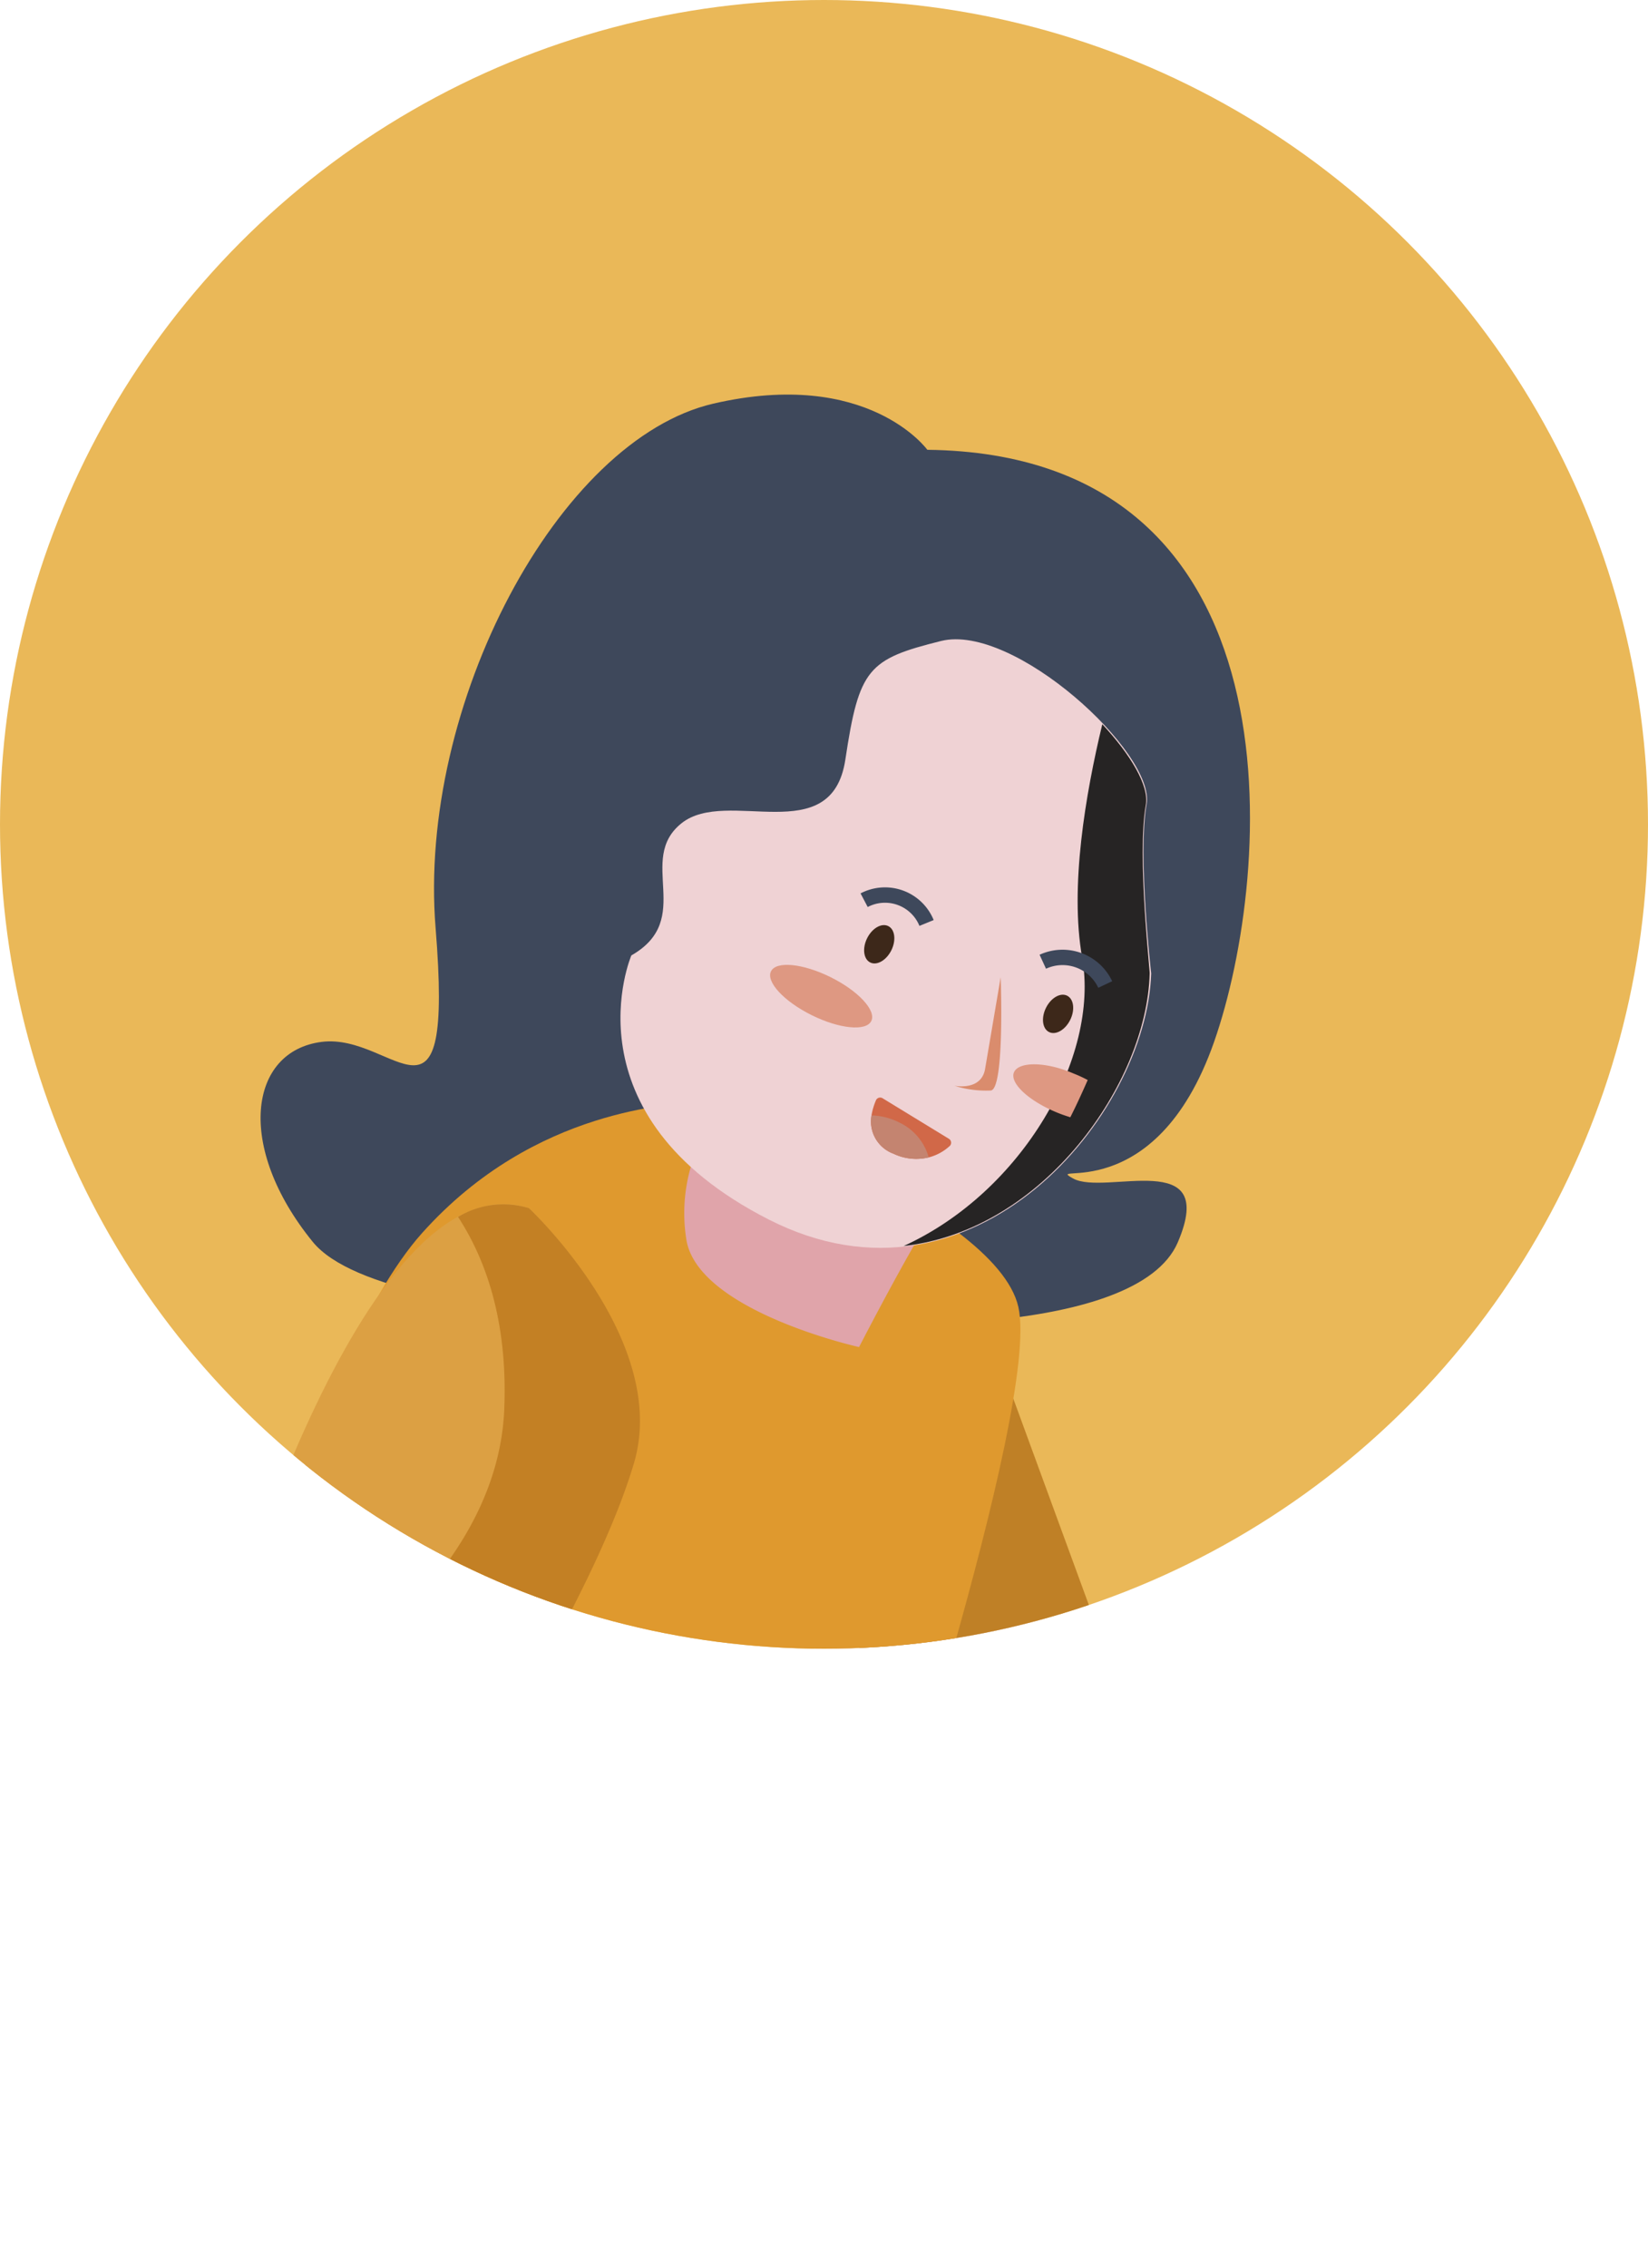 <svg xmlns="http://www.w3.org/2000/svg" xmlns:xlink="http://www.w3.org/1999/xlink" viewBox="0 0 107.18 147.45"><defs><style>.cls-1,.cls-15{fill:none;}.cls-2{isolation:isolate;}.cls-3{clip-path:url(#clip-path);}.cls-4{fill:#eab858;}.cls-5{fill:#3e485b;}.cls-6{fill:#efd2d4;}.cls-7{fill:#bf8026;}.cls-8{fill:#df992e;}.cls-9{fill:#dca043;}.cls-10{fill:#c38024;}.cls-11{fill:#e0a4aa;}.cls-12{fill:#262424;mix-blend-mode:overlay;}.cls-13{fill:#de9882;}.cls-14{fill:#3d281a;}.cls-15{stroke:#3e485b;stroke-miterlimit:10;}.cls-16{fill:#da8c6d;}.cls-17{fill:#d16848;}.cls-18{fill:#c48470;}</style><clipPath id="clip-path" transform="translate(0 0)"><circle class="cls-1" cx="53.59" cy="53.59" r="53.59"/></clipPath></defs><g class="cls-2"><g id="Capa_2" data-name="Capa 2"><g id="Capa_1-2" data-name="Capa 1"><g class="cls-3"><circle class="cls-4" cx="53.59" cy="53.59" r="53.59"/><path class="cls-5" d="M60.31,29.24s-3.85-5.33-13.92-3S27.15,45.82,28.33,60.33s-2.66,6.81-7.4,7.4-5.63,6.81-.59,13,35.53,5.33,35.53,5.33S73.93,87,76.6,80.76s-4.74-3-6.81-4.15,5.33,2.08,9.17-8.88S84.89,29.53,60.31,29.24Z" transform="translate(0 0)"/><path class="cls-6" d="M64.16,84s3.26,25.17,5.92,29.61S81.59,130.51,81.48,134s1,6.77.22,8.21-1.44.34-1.44.34-.44,4.33-2.55,4.88-3.89-2.44-3.78-4.66a44.58,44.58,0,0,1,1-6S57.72,120.29,55.5,116.07s-3.11-12.88-3.11-12.88Z" transform="translate(0 0)"/><path class="cls-7" d="M71.56,106.37c-.44,0-15.25,7.55-15.25,7.55S54.39,91,57.05,86.83,63,83,63,83Z" transform="translate(0 0)"/><path class="cls-8" d="M45.21,71.58c-1.19.3-10.36.3-17.77,8.59S12.34,116.29,16.78,127l39.68-1.77s11.25-33.76,9.77-40.27S45.21,71.58,45.21,71.58Z" transform="translate(0 0)"/><path class="cls-6" d="M18.56,104.74c0,.89-6.22,10.07-3.55,16.59s29.61,4.73,29.61,4.73,16.28-3.85,13-6.81-13,2.37-13,2.37l-16-8.29,2.07-7.11Z" transform="translate(0 0)"/><path class="cls-9" d="M34.4,78.54s9.18,8.59,6.81,16.58-9.77,19.54-9.77,19.54l-17.17-6.51S23.45,75,34.4,78.54Z" transform="translate(0 0)"/><path class="cls-10" d="M34.4,78.54a5.69,5.69,0,0,0-4.61.57c1.69,2.58,3.27,6.61,3,12.61-.44,9.23-8.92,15.79-13.1,18.48l11.77,4.46s7.4-11.54,9.77-19.54S34.4,78.54,34.4,78.54Z" transform="translate(0 0)"/><path class="cls-11" d="M61.79,77.5c-.89.3-5.92,10.07-5.92,10.07S45.21,85.2,44.62,80.46a10.81,10.81,0,0,1,1.77-7.7Z" transform="translate(0 0)"/><path class="cls-6" d="M41.06,62.11S36.62,72.47,50,79.28s24.57-6.81,24.87-16c0,0-.89-7.7-.3-11S65.94,40.49,61.2,41.67s-5.33,1.78-6.22,7.7-7.7,1.78-10.66,4.15S45.21,59.74,41.06,62.11Z" transform="translate(0 0)"/><path class="cls-12" d="M74.52,52.33c.23-1.25-1-3.28-2.83-5.25-1.09,4.52-2.13,10.59-1.31,15.17C71.53,68.72,66.46,77.5,58.77,81c9.13-1,15.82-10.65,16-17.7C74.82,63.29,73.93,55.59,74.52,52.33Z" transform="translate(0 0)"/><ellipse class="cls-13" cx="53.4" cy="64.75" rx="1.38" ry="3.64" transform="translate(-28.32 83.87) rotate(-63.65)"/><path class="cls-13" d="M65.94,69.72c-.28.7,1,1.88,2.87,2.63.27.11.54.2.8.28.4-.79.77-1.6,1.13-2.42a8.56,8.56,0,0,0-.91-.42C68,69,66.23,69,65.94,69.72Z" transform="translate(0 0)"/><ellipse class="cls-14" cx="57.18" cy="61.38" rx="1.32" ry="0.88" transform="translate(-23.2 85.38) rotate(-63.65)"/><ellipse class="cls-14" cx="68.81" cy="65.9" rx="1.32" ry="0.88" transform="translate(-20.78 98.32) rotate(-63.65)"/><path class="cls-15" d="M71.88,64a3.07,3.07,0,0,0-4.06-1.48" transform="translate(0 0)"/><path class="cls-15" d="M60.26,60a2.92,2.92,0,0,0-4.06-1.48" transform="translate(0 0)"/><path class="cls-16" d="M65.08,63.53s.27,7.21-.63,7.36a6.76,6.76,0,0,1-2.38-.31s1.76.37,2-1.11Z" transform="translate(0 0)"/><path class="cls-17" d="M56.68,72.51A2.23,2.23,0,0,0,58.11,75a3.42,3.42,0,0,0,2.29.24,3.16,3.16,0,0,0,1.33-.71.3.3,0,0,0,0-.49l-4.32-2.64a.3.3,0,0,0-.45.15A4.15,4.15,0,0,0,56.68,72.51Z" transform="translate(0 0)"/><path class="cls-18" d="M56.68,72.51A2.23,2.23,0,0,0,58.11,75a3.42,3.42,0,0,0,2.29.24,3.57,3.57,0,0,0-2-2.31A4.2,4.2,0,0,0,56.68,72.51Z" transform="translate(0 0)"/></g></g></g></g></svg>